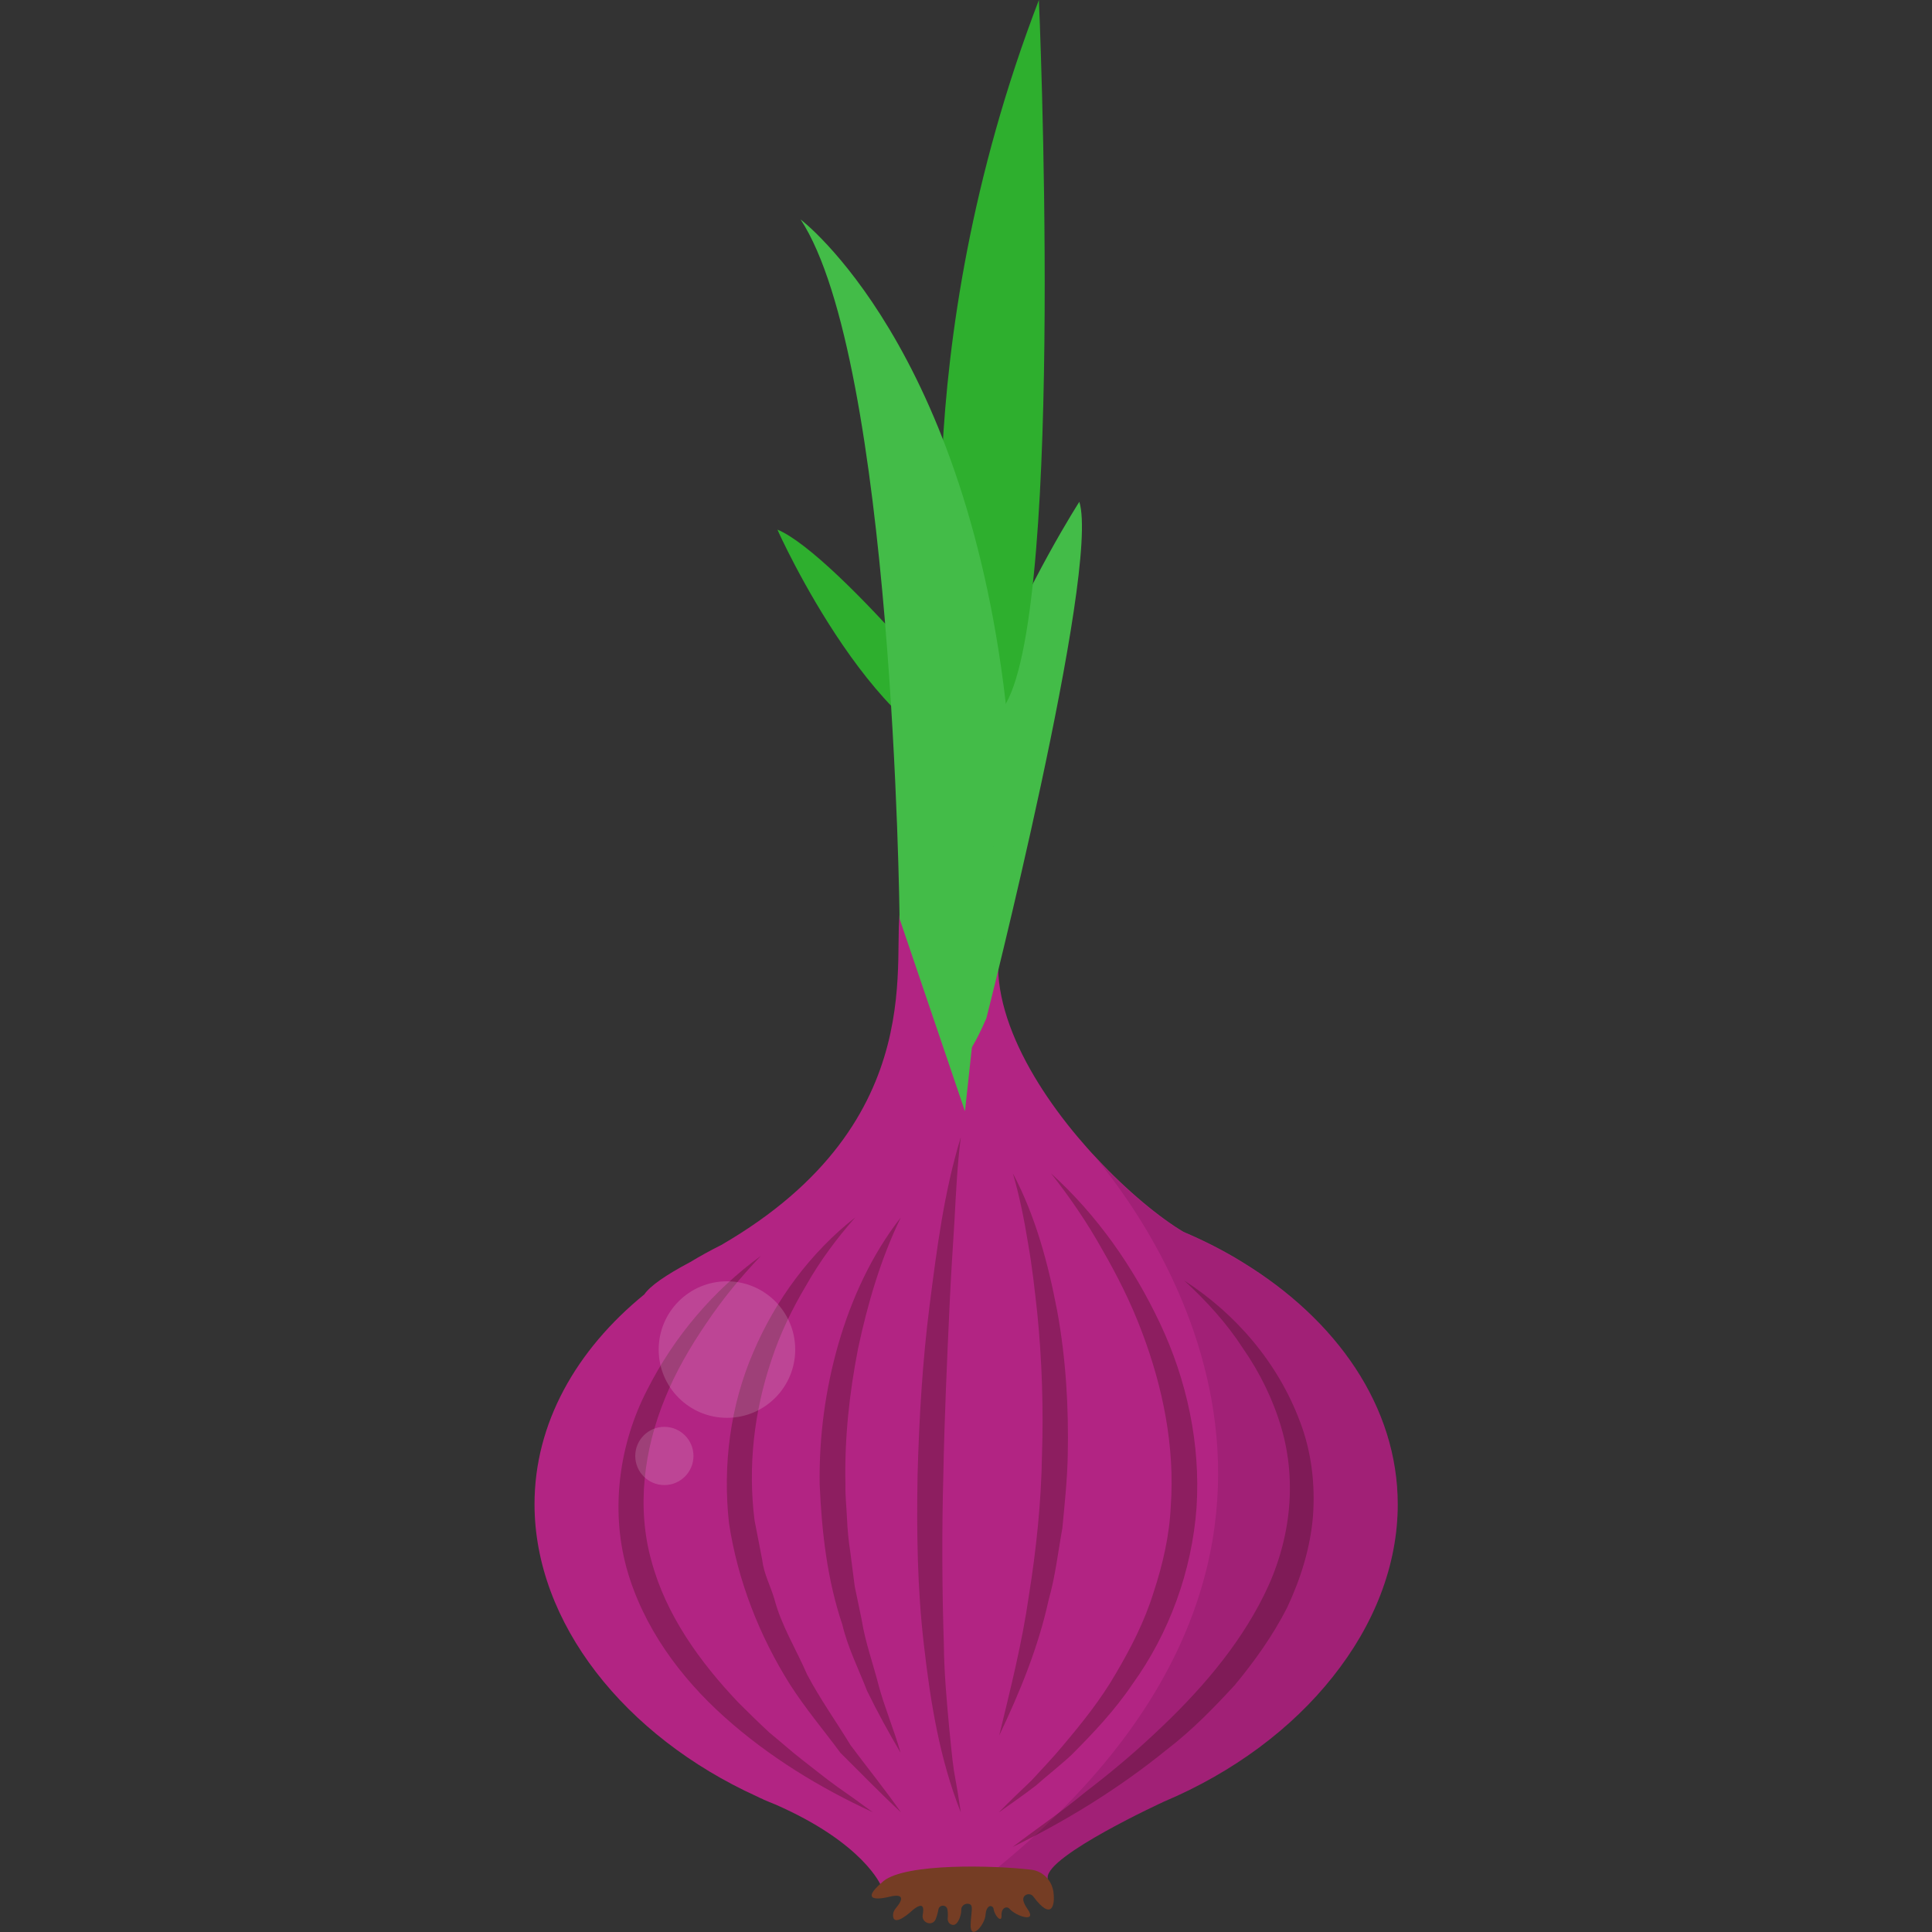 <?xml version="1.0" encoding="UTF-8" standalone="no"?>
<svg
   xmlns:dc="http://purl.org/dc/elements/1.1/"
   xmlns:cc="http://creativecommons.org/ns#"
   xmlns:rdf="http://www.w3.org/1999/02/22-rdf-syntax-ns#"
   xmlns:svg="http://www.w3.org/2000/svg"
   xmlns="http://www.w3.org/2000/svg"
   xmlns:sodipodi="http://sodipodi.sourceforge.net/DTD/sodipodi-0.dtd"
   xmlns:inkscape="http://www.inkscape.org/namespaces/inkscape"
   version="1.1"
   id="katman_1"
   x="0px"
   y="0px"
   viewBox="0 0 75 75"
   xml:space="preserve"
   sodipodi:docname="onion.svg"
   width="75"
   height="75"
   inkscape:version="1.0.1 (3bc2e813f5, 2020-09-07)"><rect x="0" y="0" width="75" height="75" fill="#333333" stroke="none"/><defs
   id="defs1881" /><sodipodi:namedview
   pagecolor="#ffffff"
   bordercolor="#666666"
   borderopacity="1"
   objecttolerance="10"
   gridtolerance="10"
   guidetolerance="10"
   inkscape:pageopacity="0"
   inkscape:pageshadow="2"
   inkscape:window-width="1718"
   inkscape:window-height="1368"
   id="namedview1879"
   showgrid="false"
   fit-margin-top="0"
   fit-margin-left="0"
   fit-margin-right="0"
   fit-margin-bottom="0"
   inkscape:zoom="2.216"
   inkscape:cx="132.47001"
   inkscape:cy="85.879997"
   inkscape:window-x="1713"
   inkscape:window-y="0"
   inkscape:window-maximized="0"
   inkscape:current-layer="g1876" />
<style
   type="text/css"
   id="style2">
	.st0{fill:#F40303;}
	.st1{fill:#4E9B04;}
	.st2{opacity:0.1;}
	.st3{opacity:0.15;fill:#FFFFFF;}
	.st4{fill:none;}
	.st5{fill:#DF0000;}
	.st6{fill:#41A500;}
	.st7{opacity:0.1;fill:#231F20;}
	.st8{fill:#84C100;}
	.st9{fill:#F86107;}
	.st10{opacity:0.07;}
	.st11{opacity:0.2;fill:#FFFFFF;}
	.st12{fill:#E55107;}
	.st13{fill:#E61206;}
	.st14{fill:#0D5C00;}
	.st15{fill:#27AB3B;}
	.st16{fill:#09913C;}
	.st17{fill:#E6012C;}
	.st18{fill:#680756;}
	.st19{fill:#74990D;}
	.st20{fill:#B22483;}
	.st21{fill:#43BC48;}
	.st22{fill:#2EAF2E;}
	.st23{fill:#8D1E60;}
	.st24{fill:#753D24;}
	.st25{fill:#348801;}
	.st26{fill:#2C7005;}
	.st27{fill:#63AB16;}
	.st28{fill:#8EBA24;}
	.st29{fill:#3B7524;}
	.st30{fill:#B4D459;}
	.st31{opacity:0.2;fill:#B4D459;}
	.st32{fill:#FEB544;}
	.st33{opacity:0.1;fill:#CE863A;}
	.st34{fill:#CE863A;}
	.st35{fill:#57BF44;}
	.st36{fill:#BBFF96;}
	.st37{fill:#DFFFAA;}
	.st38{fill:#39AA50;}
	.st39{fill:#5DD166;}
	.st40{fill:#8FDC50;}
	.st41{fill:#29602E;}
	.st42{fill:#8CD13D;}
	.st43{fill:#24892E;}
	.st44{fill:#15441A;}
	.st45{fill:#699E25;}
	.st46{fill:#4A8912;}
	.st47{fill:#FCD30B;}
	.st48{fill:#FFE36C;}
	.st49{fill:#FCD30B;stroke:#ED5100;stroke-width:0.08;stroke-miterlimit:10;}
	.st50{fill:#FCD30B;stroke:#ED5100;stroke-width:0.075;stroke-miterlimit:10;}
	.st51{fill:#FCD30B;stroke:#ED5100;stroke-width:0.071;stroke-miterlimit:10;}
	.st52{fill:#FCD30B;stroke:#ED5100;stroke-width:0.059;stroke-miterlimit:10;}
	.st53{fill:#FCD30B;stroke:#ED5100;stroke-width:0.053;stroke-miterlimit:10;}
	.st54{fill:#FCD30B;stroke:#ED5100;stroke-width:0.047;stroke-miterlimit:10;}
	.st55{fill:#FCD30B;stroke:#ED5100;stroke-width:0.045;stroke-miterlimit:10;}
	.st56{fill:#FCD30B;stroke:#ED5100;stroke-width:0.061;stroke-miterlimit:10;}
	.st57{fill:#FCD30B;stroke:#ED5100;stroke-width:0.057;stroke-miterlimit:10;}
	.st58{fill:#FCD30B;stroke:#ED5100;stroke-width:0.048;stroke-miterlimit:10;}
	.st59{fill:#FCD30B;stroke:#ED5100;stroke-width:0.04;stroke-miterlimit:10;}
	.st60{fill:#FCD30B;stroke:#ED5100;stroke-width:0.036;stroke-miterlimit:10;}
	.st61{fill:#FCD30B;stroke:#ED5100;stroke-width:0.033;stroke-miterlimit:10;}
	.st62{fill:#FCD30B;stroke:#ED5100;stroke-width:0.079;stroke-miterlimit:10;}
	.st63{fill:#FCD30B;stroke:#ED5100;stroke-width:0.077;stroke-miterlimit:10;}
	.st64{fill:#FCD30B;stroke:#ED5100;stroke-width:0.079;stroke-miterlimit:10;}
	.st65{fill:#FCD30B;stroke:#ED5100;stroke-width:0.079;stroke-miterlimit:10;}
	.st66{fill:#FCD30B;stroke:#ED5100;stroke-width:0.08;stroke-miterlimit:10;}
	.st67{fill:#FCD30B;stroke:#ED5100;stroke-width:0.064;stroke-miterlimit:10;}
	.st68{fill:#FCD30B;stroke:#ED5100;stroke-width:0.053;stroke-miterlimit:10;}
	.st69{fill:#FCD30B;stroke:#ED5100;stroke-width:0.05;stroke-miterlimit:10;}
	.st70{fill:#FCD30B;stroke:#ED5100;stroke-width:0.033;stroke-miterlimit:10;}
	.st71{fill:#FCD30B;stroke:#ED5100;stroke-width:0.039;stroke-miterlimit:10;}
	.st72{fill:#FCD30B;stroke:#ED5100;stroke-width:0.023;stroke-miterlimit:10;}
	.st73{fill:#FCD30B;stroke:#ED5100;stroke-width:0.036;stroke-miterlimit:10;}
	.st74{fill:#FCD30B;stroke:#ED5100;stroke-width:0.025;stroke-miterlimit:10;}
	.st75{fill:#FCD30B;stroke:#ED5100;stroke-width:0.08;stroke-miterlimit:10;}
	.st76{fill:#FCD30B;stroke:#ED5100;stroke-width:0.068;stroke-miterlimit:10;}
	.st77{fill:#FCD30B;stroke:#ED5100;stroke-width:0.054;stroke-miterlimit:10;}
	.st78{fill:#FCD30B;stroke:#ED5100;stroke-width:0.047;stroke-miterlimit:10;}
	.st79{fill:#FCD30B;stroke:#ED5100;stroke-width:0.035;stroke-miterlimit:10;}
	.st80{fill:#489B0B;}
	.st81{fill:#72B236;}
	.st82{fill:#62A428;}
	.st83{fill:#528E2A;}
	.st84{fill:#92BC4C;}
	.st85{fill:#569B30;}
	.st86{fill:#E2C3A4;stroke:#A97D60;stroke-width:0.274;stroke-miterlimit:10;}
	.st87{fill:#EFE3D3;stroke:#A97D60;stroke-width:0.365;stroke-linecap:round;stroke-linejoin:round;stroke-miterlimit:10;}
	.st88{fill:#9D6B50;}
	.st89{fill:#E2C19E;}
	.st90{fill:#A16038;}
	.st91{fill:#DFC298;}
	.st92{fill:#EEE4BF;}
	.st93{fill:#D3B689;}
	.st94{fill:#689D34;}
	.st95{fill:#A5BC81;}
	.st96{fill:#DED6A8;}
	.st97{fill:#F4EDDA;}
	.st98{fill:#FF7900;stroke:#DB4900;stroke-width:0.505;stroke-linecap:round;stroke-linejoin:round;stroke-miterlimit:10;}
	.st99{fill:none;stroke:#DB4900;stroke-width:0.505;stroke-linecap:round;stroke-linejoin:round;stroke-miterlimit:10;}
	.st100{fill:#2E4819;}
	.st101{fill:#85BB19;}
	.st102{fill:#B2DC55;stroke:#A2C63C;stroke-width:0.258;stroke-miterlimit:10;}
	.st103{fill:#86CE2C;}
	.st104{fill:#86CE2C;stroke:#72AA1A;stroke-width:0.188;stroke-linecap:round;stroke-linejoin:round;stroke-miterlimit:10;}
	.st105{opacity:0.6;fill:#DDE68D;}
	.st106{opacity:0.6;}
	.st107{fill:#DDE68D;}
	.st108{fill:#86CE2C;stroke:#72AA1A;stroke-width:0.208;stroke-linecap:round;stroke-linejoin:round;stroke-miterlimit:10;}
</style>
<g
   id="g1876"
   transform="translate(-117.53,-114.12)">
	
	
	
	
	
	
	<g
   id="g286">
		<g
   id="g282">
			<path
   class="st20"
   d="m 171.79,172.52 c 0,2.37 -0.92,4.68 -2.52,6.69 -1.59,2.01 -3.86,3.71 -6.56,4.85 0,0 -4.55,2.09 -4.51,2.95 0.02,0.41 -1.48,0.5 -3.04,0.48 -1.68,-0.02 -3.43,-0.17 -3.43,-0.17 0,0 -0.67,-1.65 -4.1,-3.15 -0.16,-0.06 -0.31,-0.13 -0.46,-0.19 -0.01,0 -0.01,0 -0.01,-0.01 -0.09,-0.04 -0.17,-0.07 -0.24,-0.11 -5.15,-2.34 -8.64,-6.75 -8.64,-11.35 0,-3.13 1.61,-5.98 4.26,-8.14 0.23,-0.33 0.81,-0.74 1.79,-1.26 0,0 0,0 0,0 0.38,-0.23 0.78,-0.45 1.2,-0.66 8.37,-4.85 6.52,-11.45 6.98,-13.19 0.48,-1.81 4.21,0.33 4.21,0.33 -1.3,2.64 0.44,6.04 2.64,8.66 0,0 0,0 0,0 0,0 0,0 0,0 0.24,0.28 0.48,0.56 0.73,0.82 1.2,1.29 2.46,2.32 3.38,2.87 0.8,0.34 1.57,0.73 2.28,1.17 0,0 0,0 0,0 3.69,2.25 6.04,5.63 6.04,9.41 z"
   id="path234" />
			<path
   class="st21"
   d="m 155.82,153.65 c 0,0 4.43,-17.4 3.61,-20.05 0,0 -7.93,12.29 -5.04,19.73 0,0.01 -0.24,4.16 1.43,0.32 z"
   id="path236" />
			<path
   class="st22"
   d="m 154.31,139.09 c 0,0 -1.73,-11.22 3.55,-24.97 0,0 1.02,23.28 -1.28,27.31 -2.3,4.04 -2.27,-2.34 -2.27,-2.34 z"
   id="path238" />
			<path
   class="st22"
   d="m 156.02,143.68 c 0.65,0 -5.98,-8.04 -8.31,-9 -0.01,0 4.04,9.01 8.31,9 z"
   id="path240" />
			<path
   class="st21"
   d="m 152.45,149.78 c 0,-0.28 -0.25,-21.66 -3.84,-27.14 0,0 6.53,4.92 8.03,19.39 l -1.65,15.23 z"
   id="path242" />
			<g
   id="g272">
				<g
   id="g246">
					<path
   class="st23"
   d="m 163.5,163.83 c 1.99,1.28 3.64,3.18 4.5,5.49 0.44,1.15 0.59,2.41 0.5,3.65 -0.1,1.24 -0.48,2.44 -1,3.55 -0.56,1.1 -1.27,2.09 -2.04,3.02 -0.82,0.89 -1.66,1.75 -2.61,2.48 -1.86,1.51 -3.88,2.76 -6.01,3.8 0.94,-0.72 1.92,-1.38 2.82,-2.13 0.93,-0.71 1.83,-1.46 2.68,-2.26 1.7,-1.58 3.24,-3.34 4.25,-5.37 1.01,-2.02 1.32,-4.34 0.68,-6.52 -0.32,-1.09 -0.83,-2.13 -1.49,-3.08 -0.62,-0.96 -1.41,-1.83 -2.28,-2.63 z"
   id="path244" />
				</g>
				<g
   id="g250">
					<path
   class="st23"
   d="m 158.33,159.67 c 1.78,1.61 3.19,3.62 4.23,5.82 1.04,2.2 1.58,4.68 1.42,7.15 -0.18,2.47 -1.06,4.88 -2.49,6.86 -0.68,1.01 -1.52,1.9 -2.37,2.75 -0.44,0.41 -0.92,0.78 -1.37,1.18 -0.48,0.37 -0.97,0.71 -1.45,1.05 0.42,-0.43 0.85,-0.84 1.28,-1.25 0.4,-0.44 0.81,-0.86 1.19,-1.32 0.76,-0.9 1.5,-1.82 2.08,-2.83 0.59,-1 1.12,-2.04 1.46,-3.14 0.36,-1.09 0.62,-2.22 0.67,-3.36 0.16,-2.29 -0.3,-4.6 -1.13,-6.78 -0.41,-1.09 -0.94,-2.15 -1.53,-3.17 -0.58,-1.04 -1.25,-2.02 -1.99,-2.96 z"
   id="path248" />
				</g>
				<g
   id="g254">
					<path
   class="st23"
   d="m 154.83,158.26 c -0.14,1.09 -0.19,2.19 -0.25,3.29 -0.07,1.1 -0.14,2.19 -0.19,3.29 -0.1,2.19 -0.2,4.38 -0.24,6.56 -0.06,2.19 -0.05,4.37 0.02,6.55 0.01,1.09 0.11,2.18 0.21,3.27 0.06,0.54 0.1,1.09 0.18,1.63 0.1,0.54 0.19,1.08 0.27,1.63 -0.82,-2.06 -1.18,-4.28 -1.43,-6.47 -0.26,-2.2 -0.29,-4.42 -0.25,-6.63 0.06,-2.21 0.19,-4.42 0.47,-6.61 0.28,-2.19 0.56,-4.39 1.21,-6.51 z"
   id="path252" />
				</g>
				<g
   id="g258">
					<path
   class="st23"
   d="m 156.85,159.67 c 0.88,1.66 1.37,3.5 1.72,5.34 0.34,1.85 0.45,3.74 0.41,5.62 -0.02,0.94 -0.12,1.88 -0.21,2.82 -0.17,0.93 -0.27,1.86 -0.53,2.77 -0.4,1.84 -1.12,3.59 -1.92,5.27 0.44,-1.82 0.89,-3.6 1.15,-5.42 0.29,-1.81 0.48,-3.63 0.51,-5.46 0.06,-1.83 0,-3.66 -0.18,-5.49 -0.1,-0.91 -0.2,-1.83 -0.36,-2.73 -0.15,-0.92 -0.33,-1.83 -0.59,-2.72 z"
   id="path256" />
				</g>
				<g
   id="g262">
					<path
   class="st23"
   d="m 147.07,162.87 c -0.78,0.82 -1.5,1.69 -2.12,2.62 -0.63,0.92 -1.19,1.89 -1.6,2.9 -0.83,2.02 -1.11,4.26 -0.53,6.33 0.56,2.08 1.86,3.9 3.38,5.5 0.39,0.39 0.79,0.78 1.2,1.16 0.43,0.35 0.85,0.73 1.29,1.07 0.44,0.34 0.88,0.7 1.34,1.03 0.46,0.32 0.92,0.65 1.38,0.99 -2.06,-0.95 -4.03,-2.15 -5.75,-3.69 -1.71,-1.53 -3.17,-3.49 -3.81,-5.8 -0.63,-2.31 -0.27,-4.83 0.8,-6.9 1.05,-2.08 2.58,-3.87 4.42,-5.21 z"
   id="path260" />
				</g>
				<g
   id="g266">
					<path
   class="st23"
   d="m 150.73,161.38 c -0.72,0.82 -1.37,1.69 -1.9,2.63 -0.55,0.92 -1.02,1.89 -1.35,2.9 -0.68,2.01 -0.92,4.13 -0.66,6.22 l 0.3,1.55 c 0.06,0.53 0.32,1 0.47,1.51 0.27,1.03 0.84,1.94 1.27,2.93 0.5,0.95 1.13,1.83 1.69,2.75 0.65,0.87 1.33,1.71 1.96,2.61 -0.8,-0.74 -1.56,-1.53 -2.35,-2.31 -0.65,-0.88 -1.37,-1.73 -1.97,-2.67 -1.18,-1.88 -2.02,-4.01 -2.36,-6.25 -0.25,-2.25 0.05,-4.57 0.94,-6.63 0.87,-2.05 2.24,-3.89 3.96,-5.24 z"
   id="path264" />
				</g>
				<g
   id="g270">
					<path
   class="st23"
   d="m 152.5,161.38 c -0.79,1.63 -1.29,3.36 -1.66,5.09 -0.34,1.74 -0.53,3.5 -0.49,5.27 -0.01,0.44 0.04,0.88 0.06,1.32 0.02,0.44 0.06,0.88 0.13,1.32 l 0.17,1.32 0.27,1.3 c 0.14,0.88 0.45,1.72 0.67,2.59 0.24,0.87 0.59,1.69 0.84,2.57 -0.46,-0.78 -0.9,-1.58 -1.3,-2.4 -0.33,-0.85 -0.75,-1.68 -0.96,-2.57 -0.59,-1.75 -0.8,-3.6 -0.88,-5.44 -0.03,-1.85 0.22,-3.7 0.73,-5.47 0.51,-1.76 1.3,-3.47 2.42,-4.9 z"
   id="path268" />
				</g>
			</g>
			<circle
   class="st3"
   cx="145.75"
   cy="166.51"
   r="2.65"
   id="circle274" />
			<circle
   class="st3"
   cx="143.32"
   cy="170.64"
   r="1.13"
   id="circle276" />
			<path
   class="st2"
   d="m 171.79,172.52 c 0,2.37 -0.92,4.68 -2.52,6.69 -1.59,2.01 -3.86,3.71 -6.56,4.85 0,0 -4.55,2.09 -4.51,2.95 0.02,0.41 -1.48,0.5 -3.04,0.48 16.29,-12.38 7.65,-25.1 4.92,-28.41 1.2,1.29 2.46,2.32 3.38,2.87 0.8,0.34 1.57,0.73 2.28,1.17 0,0 0,0 0,0 3.7,2.24 6.05,5.62 6.05,9.4 z"
   id="path278" />
			<path
   class="st24"
   d="m 157.55,186.7 c 0.45,0.05 0.8,0.4 0.87,0.84 0.08,0.53 -0.05,1.18 -0.78,0.2 -0.14,-0.18 -0.44,-0.06 -0.38,0.17 0.02,0.09 0.07,0.19 0.16,0.32 0.39,0.55 -0.45,0.28 -0.7,-0.01 -0.06,-0.07 -0.16,-0.07 -0.23,-0.01 -0.05,0.05 -0.09,0.14 -0.08,0.28 0.01,0.29 -0.27,0.01 -0.31,-0.27 -0.01,-0.09 -0.12,-0.14 -0.19,-0.08 -0.06,0.05 -0.11,0.14 -0.12,0.3 -0.02,0.41 -0.6,1.05 -0.58,0.39 0.02,-0.53 0.12,-0.75 -0.06,-0.8 -0.12,-0.03 -0.24,0.03 -0.29,0.14 -0.02,0.05 -0.01,0.12 -0.02,0.19 -0.02,0.17 -0.15,0.57 -0.38,0.47 -0.1,-0.04 -0.15,-0.14 -0.14,-0.25 0.01,-0.09 0.01,-0.22 -0.01,-0.33 -0.03,-0.2 -0.31,-0.2 -0.35,-0.01 -0.02,0.12 -0.06,0.27 -0.11,0.39 -0.13,0.29 -0.56,0.13 -0.5,-0.18 0.05,-0.26 0.04,-0.53 -0.39,-0.18 0,0 -0.71,0.68 -0.76,0.24 -0.01,-0.12 0.03,-0.23 0.11,-0.32 0.17,-0.2 0.46,-0.62 -0.29,-0.43 0,0 -1.33,0.34 -0.19,-0.62 0.88,-0.7 4.26,-0.61 5.72,-0.44 z"
   id="path280" />
		</g>
		<rect
   x="117.53"
   y="114.12"
   class="st4"
   width="75"
   height="75"
   id="rect284" />
	</g>
	
	
	
	
	
	
	
	
	
	
	
	
	
</g>
</svg>
